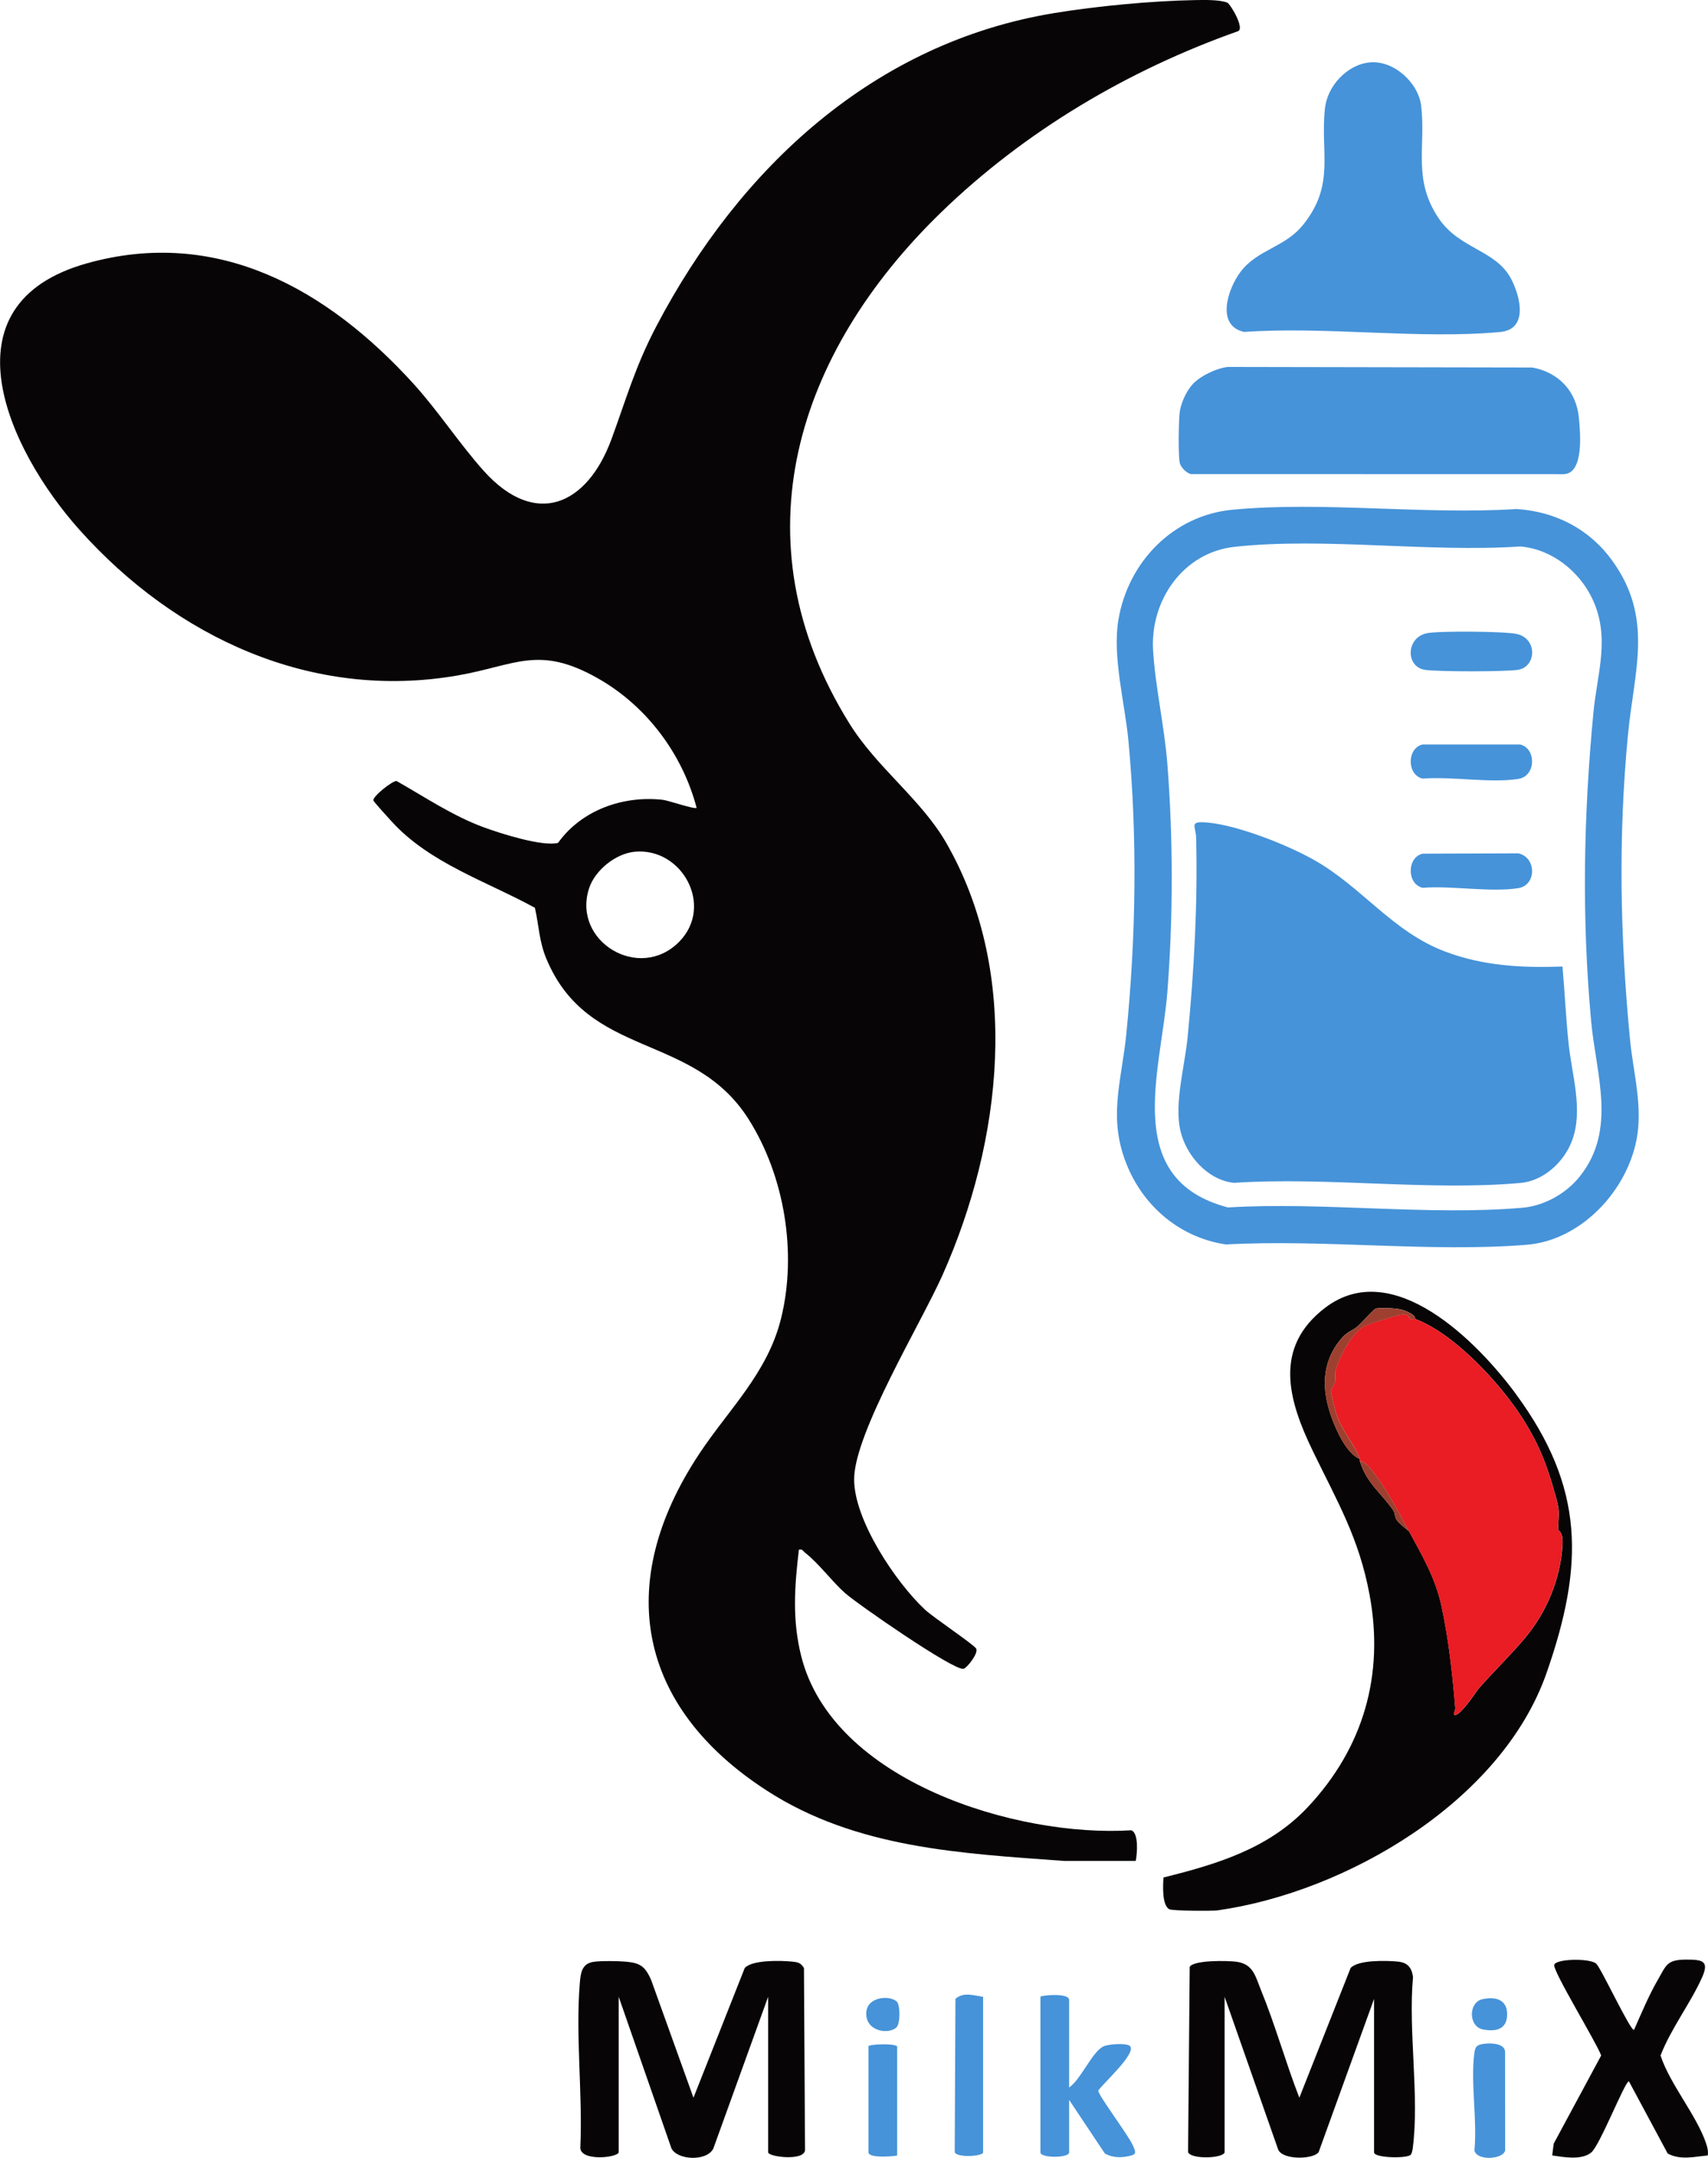 <svg width="171" height="216" viewBox="0 0 171 216" fill="none" xmlns="http://www.w3.org/2000/svg">
<g clip-path="url(#clip0_93_548)">
<path d="M79.982 155.118C79.55 158.781 79.301 162.094 80.203 165.724C83.322 178.325 101.817 183.931 113.254 183.203C114.02 183.463 113.855 185.566 113.705 186.27H106.514C96.195 185.514 85.731 185.013 76.802 179.252C63.844 170.895 61.407 158.535 69.978 145.566C72.97 141.038 76.835 137.47 78.197 131.973C79.818 125.422 78.545 117.713 74.947 112.027C69.386 103.245 58.875 106.072 54.681 95.919C53.971 94.199 53.957 92.648 53.553 90.867C48.711 88.21 42.995 86.4 39.2 82.212C38.947 81.933 37.401 80.251 37.378 80.114C37.312 79.722 39.289 78.138 39.703 78.176C42.563 79.797 45.334 81.674 48.439 82.813C50.092 83.422 54.282 84.76 55.869 84.372C58.222 81.078 62.388 79.618 66.343 80.057C66.906 80.118 69.56 81.04 69.743 80.861C68.32 75.439 64.694 70.618 59.805 67.868C53.901 64.545 51.623 66.601 45.813 67.612C31.216 70.15 17.595 63.812 7.948 53.022C0.846 45.081 -5.973 30.457 8.713 26.355C21.794 22.697 32.794 28.964 41.361 38.374C43.864 41.12 45.987 44.41 48.434 47.137C53.596 52.889 58.79 50.587 61.228 43.937C62.75 39.783 63.614 36.64 65.742 32.599C74.046 16.803 87.488 4.268 105.551 1.309C109.835 0.605 115.297 0.09 119.632 0.009C120.478 -0.005 122.131 -0.047 122.878 0.269C123.178 0.397 124.625 2.817 123.958 3.119C112.968 7.005 102.625 13.111 94.223 21.255C79.785 35.255 73.613 54.033 85.022 72.391C87.821 76.9 92.236 79.991 94.777 84.439C102.287 97.606 100.305 114.286 94.368 127.615C92.222 132.431 85.576 143.354 85.515 148.01C85.459 152.098 89.672 158.375 92.588 161.102C93.462 161.92 97.445 164.571 97.727 165.011C98.008 165.45 96.797 166.982 96.459 167.043C95.467 167.227 85.877 160.587 84.594 159.452C83.312 158.318 81.955 156.465 80.607 155.425C80.4 155.265 80.349 155.024 79.992 155.118H79.982ZM63.544 85.256C61.651 85.436 59.575 87.09 58.978 88.915C57.245 94.218 63.999 98.315 67.991 94.274C71.519 90.706 68.297 84.807 63.544 85.256Z" fill="#070505"/>
<path d="M123.389 51.022C132.477 50.162 142.627 51.542 151.823 50.951C155.726 51.197 159.136 52.955 161.428 56.136C165.585 61.907 163.598 67.144 162.987 73.549C162.001 83.819 162.203 93.816 163.194 104.068C163.48 107.031 164.279 109.919 164.007 112.934C163.499 118.597 158.586 124.141 152.847 124.599C143.186 125.37 132.505 124.027 122.736 124.566C118.316 123.909 114.705 120.979 112.939 116.895C110.83 112.017 112.281 108.369 112.769 103.448C113.732 93.721 113.887 83.914 112.976 74.163C112.619 70.358 111.346 65.717 111.976 62.016C112.962 56.207 117.485 51.58 123.389 51.022ZM123.596 54.737C118.481 55.29 115.146 60.069 115.442 65.088C115.658 68.704 116.579 72.722 116.87 76.437C117.457 83.867 117.457 91.897 116.87 99.327C116.24 107.267 112.248 118.048 122.938 120.861C132.458 120.279 143.04 121.711 152.438 120.889C154.613 120.7 156.802 119.462 158.154 117.77C161.902 113.081 159.794 107.584 159.3 102.215C158.347 91.821 158.539 81.669 159.531 71.304C159.906 67.371 161.235 63.84 159.446 59.993C158.131 57.167 155.341 54.959 152.204 54.7C143.054 55.314 132.595 53.764 123.596 54.733V54.737Z" fill="#4693D9"/>
<path d="M151.79 139.573C158.638 148.898 158.619 156.616 154.843 167.44C150.344 180.334 134.769 189.399 121.905 191.219C121.336 191.299 117.405 191.271 117.076 191.11C116.316 190.732 116.433 188.667 116.485 187.929C121.844 186.596 127.015 185.046 130.918 180.901C136.516 174.946 138.611 167.629 137.113 159.608C136.056 153.941 133.914 150.354 131.444 145.259C128.973 140.164 127.447 134.884 132.674 130.9C139.475 125.715 147.958 134.35 151.795 139.573H151.79ZM141.673 132.015C141.777 131.557 140.485 131.122 140.255 131.07C139.691 130.947 138.245 130.871 137.719 130.985C137.597 131.013 136.225 132.497 135.943 132.743C135.403 133.216 134.919 133.249 134.299 133.977C132.261 136.368 132.308 139.128 133.337 141.945C133.797 143.212 134.84 145.533 136.141 146.034C136.155 146.1 136.122 146.18 136.141 146.242C136.817 148.468 138.259 149.399 139.508 151.209C139.654 151.417 139.626 151.829 139.823 152.131C140.072 152.504 140.687 152.968 141.058 153.256C142.397 155.737 143.712 157.93 144.327 160.795C145.027 164.051 145.417 167.52 145.694 170.928C145.713 171.165 145.567 171.377 145.567 171.614C146.018 172.072 147.85 169.241 148.023 169.038C149.517 167.331 151.189 165.729 152.65 163.994C154.791 161.447 156.243 158.11 156.435 154.612C156.511 153.275 156.013 153.228 156.013 153.142C155.98 151.762 156.243 151.564 155.825 150.042C154.989 147.008 154.265 144.843 152.41 141.936C150.17 138.434 145.595 133.476 141.673 132.015Z" fill="#070505"/>
<path d="M137.122 6.248C139.518 6.007 142.026 8.271 142.289 10.639C142.754 14.784 141.415 17.965 144.045 21.865C146.131 24.956 149.789 24.998 151.311 27.957C152.236 29.753 153.007 32.972 150.189 33.232C142.063 33.983 132.801 32.646 124.554 33.227C121.712 32.589 122.91 28.95 124.164 27.258C125.897 24.927 128.607 24.823 130.481 22.479C133.698 18.457 132.167 15.295 132.651 10.843C132.89 8.621 134.849 6.475 137.118 6.248H137.122Z" fill="#4693D9"/>
<path d="M119.406 38.455C120.172 37.627 121.792 36.852 122.919 36.73L153.406 36.786C155.999 37.254 157.807 39.112 158.07 41.787C158.215 43.276 158.61 47.43 156.539 47.463L119.237 47.454C118.805 47.373 118.194 46.764 118.11 46.319C117.95 45.488 118.002 42.302 118.096 41.361C118.19 40.421 118.753 39.164 119.411 38.455H119.406Z" fill="#4693D9"/>
<path d="M122.609 215.442C122.407 216.071 119.194 216.151 118.946 215.414L119.11 196.863C119.594 196.177 122.863 196.253 123.741 196.357C125.488 196.57 125.685 197.832 126.244 199.197C127.682 202.709 128.71 206.438 130.086 209.974L135.22 196.99C135.976 196.158 138.822 196.239 139.935 196.347C140.922 196.442 141.34 196.938 141.467 197.902C140.973 203.257 142.119 209.794 141.443 215.012C141.42 215.197 141.344 215.613 141.213 215.707C140.692 216.08 137.568 215.995 137.568 215.442V200.077L132.017 215.423C131.481 216.156 128.48 216.227 127.977 215.192L122.604 199.869V215.442H122.609Z" fill="#070505"/>
<path d="M61.946 215.442C61.767 216 58.123 216.35 58.099 214.984C58.348 209.667 57.611 203.773 58.047 198.522C58.132 197.505 58.235 196.565 59.4 196.376C60.123 196.258 61.908 196.286 62.674 196.357C64.13 196.484 64.59 196.858 65.182 198.162L69.428 209.974L74.561 196.99C75.317 196.158 78.164 196.239 79.277 196.347C79.855 196.404 80.155 196.447 80.489 196.985L80.597 215.234C80.47 216.35 76.905 215.887 76.905 215.438V199.864L71.415 215.064C70.762 216.359 67.868 216.241 67.23 215.064L61.941 199.864V215.438L61.946 215.442Z" fill="#070505"/>
<path d="M163.598 203.172C164.316 201.556 165.073 199.741 165.951 198.219C166.829 196.702 166.862 196.149 168.825 196.149C170.455 196.149 171.15 196.272 170.399 197.95C169.229 200.549 167.294 203.045 166.247 205.748C167.205 208.66 169.877 211.742 170.817 214.573C170.953 214.979 171.033 215.319 170.976 215.754C169.614 215.872 168.266 216.251 166.965 215.561L163.081 208.329C162.677 208.329 160.179 214.757 159.305 215.461C158.323 216.255 156.539 215.92 155.402 215.75L155.552 214.573L160.305 205.748C159.869 204.505 155.468 197.316 155.604 196.683C155.74 196.05 159.216 195.993 159.812 196.56C160.277 196.962 163.283 203.404 163.588 203.172H163.598Z" fill="#070505"/>
<path d="M107.035 208.948C108.204 208.164 109.308 205.436 110.445 204.85C110.961 204.586 112.915 204.463 113.169 204.841C113.695 205.626 110.445 208.537 109.956 209.255C109.923 209.704 113.047 213.817 113.436 214.781C113.624 215.249 113.854 215.594 113.286 215.75C112.384 215.995 111.459 216.033 110.614 215.556L107.035 210.187V215.447C107.035 216.029 104.165 216.029 104.165 215.447V199.873C104.165 199.722 107.035 199.443 107.035 200.181V208.948Z" fill="#4693D9"/>
<path d="M98.425 199.873V215.447C98.425 215.839 95.781 216.014 95.584 215.419L95.654 200.081C96.443 199.363 97.496 199.736 98.425 199.878V199.873Z" fill="#4693D9"/>
<path d="M148.169 204.656C148.794 204.472 150.606 204.397 150.682 205.342L150.691 215.239C150.513 216.165 147.812 216.321 147.615 215.239C147.911 212.224 147.22 208.457 147.605 205.536C147.657 205.134 147.727 204.789 148.169 204.656Z" fill="#4693D9"/>
<path d="M89.821 204.822V215.754C89.384 215.872 86.951 216.033 86.951 215.447V204.827C86.951 204.628 89.417 204.501 89.821 204.827V204.822Z" fill="#4693D9"/>
<path d="M148.376 200.124C149.766 199.793 150.997 200.176 150.884 201.806C150.79 203.172 149.705 203.347 148.55 203.158C146.971 202.903 147.018 200.445 148.376 200.124Z" fill="#4693D9"/>
<path d="M89.769 200.332C90.145 200.658 90.136 202.548 89.769 202.912C88.994 203.697 86.599 203.347 86.731 201.419C86.838 199.878 89.018 199.684 89.765 200.332H89.769Z" fill="#4693D9"/>
<path d="M136.136 146.044C135.859 144.89 134.253 143.151 133.731 141.345C133.661 141.109 133.243 139.445 133.243 139.341C133.243 138.916 133.59 138.675 133.665 138.302C133.741 137.928 133.614 137.536 133.731 137.129C134.126 135.782 135.309 133.452 136.559 132.757C137 132.512 139.565 131.737 140.142 131.618C141.166 131.406 141.006 131.959 141.194 132.015C141.368 132.072 141.575 131.987 141.664 132.015C145.586 133.476 150.161 138.434 152.401 141.936C154.261 144.838 154.984 147.008 155.815 150.042C156.233 151.564 155.97 151.763 156.003 153.143C156.003 153.228 156.501 153.275 156.426 154.613C156.233 158.11 154.782 161.447 152.64 163.995C151.184 165.729 149.508 167.336 148.014 169.038C147.836 169.241 146.004 172.077 145.558 171.614C145.558 171.382 145.703 171.17 145.684 170.928C145.403 167.521 145.013 164.051 144.318 160.795C143.702 157.926 142.387 155.738 141.049 153.256C139.917 151.158 138.794 148.969 137.268 147.06C137 146.724 136.587 146.289 136.131 146.242C136.112 146.181 136.145 146.1 136.131 146.034L136.136 146.044Z" fill="#EA1C24"/>
<path d="M136.136 146.043C134.84 145.542 133.797 143.222 133.332 141.955C132.303 139.133 132.256 136.378 134.295 133.986C134.915 133.258 135.399 133.225 135.939 132.752C136.22 132.507 137.592 131.023 137.714 130.994C138.24 130.881 139.687 130.952 140.25 131.079C140.485 131.131 141.777 131.566 141.669 132.025C141.579 131.991 141.368 132.077 141.199 132.025C141.011 131.963 141.171 131.415 140.147 131.628C139.569 131.746 137 132.526 136.563 132.767C135.314 133.461 134.13 135.792 133.736 137.139C133.618 137.54 133.745 137.947 133.67 138.311C133.595 138.675 133.247 138.925 133.247 139.351C133.247 139.455 133.67 141.118 133.736 141.355C134.253 143.16 135.859 144.9 136.141 146.053L136.136 146.043Z" fill="#9E4030"/>
<path d="M141.058 153.261C140.687 152.968 140.072 152.509 139.823 152.136C139.621 151.838 139.654 151.427 139.508 151.214C138.259 149.404 136.817 148.473 136.141 146.247C136.596 146.294 137.01 146.729 137.277 147.064C138.804 148.974 139.926 151.162 141.058 153.261Z" fill="#9E4030"/>
<path d="M156.43 96.746C156.661 99.317 156.773 101.912 157.046 104.479C157.375 107.598 158.516 111.086 157.407 114.125C156.628 116.271 154.571 118.2 152.236 118.408C143.115 119.23 132.787 117.779 123.539 118.398C120.885 118.129 118.706 115.614 118.157 113.09C117.569 110.392 118.621 106.662 118.899 103.836C119.542 97.271 119.923 90.451 119.753 83.848C119.725 82.694 118.988 82.174 120.843 82.33C123.896 82.586 128.945 84.585 131.632 86.121C136.418 88.848 139.409 93.258 144.693 95.253C148.502 96.689 152.387 96.893 156.426 96.746H156.43Z" fill="#4693D9"/>
<path d="M142.848 63.382C144.036 63.141 150.724 63.184 151.894 63.467C153.937 63.959 153.815 66.71 152.016 67.04C150.893 67.248 143.731 67.248 142.608 67.04C140.701 66.691 140.781 63.807 142.848 63.387V63.382Z" fill="#4693D9"/>
<path d="M142.434 74.518H152.185C153.81 74.886 153.819 77.684 152.011 77.968C149.216 78.407 145.346 77.703 142.434 77.935C140.837 77.576 140.837 74.877 142.434 74.518Z" fill="#4693D9"/>
<path d="M142.434 85.45L152.011 85.417C153.857 85.828 153.838 88.612 152.011 88.9C149.216 89.34 145.346 88.636 142.434 88.867C140.837 88.508 140.837 85.809 142.434 85.45Z" fill="#4693D9"/>
</g>
<defs>
<clipPath id="clip0_93_548">
<rect width="171" height="216" fill="white"/>
</clipPath>
</defs>
</svg>
